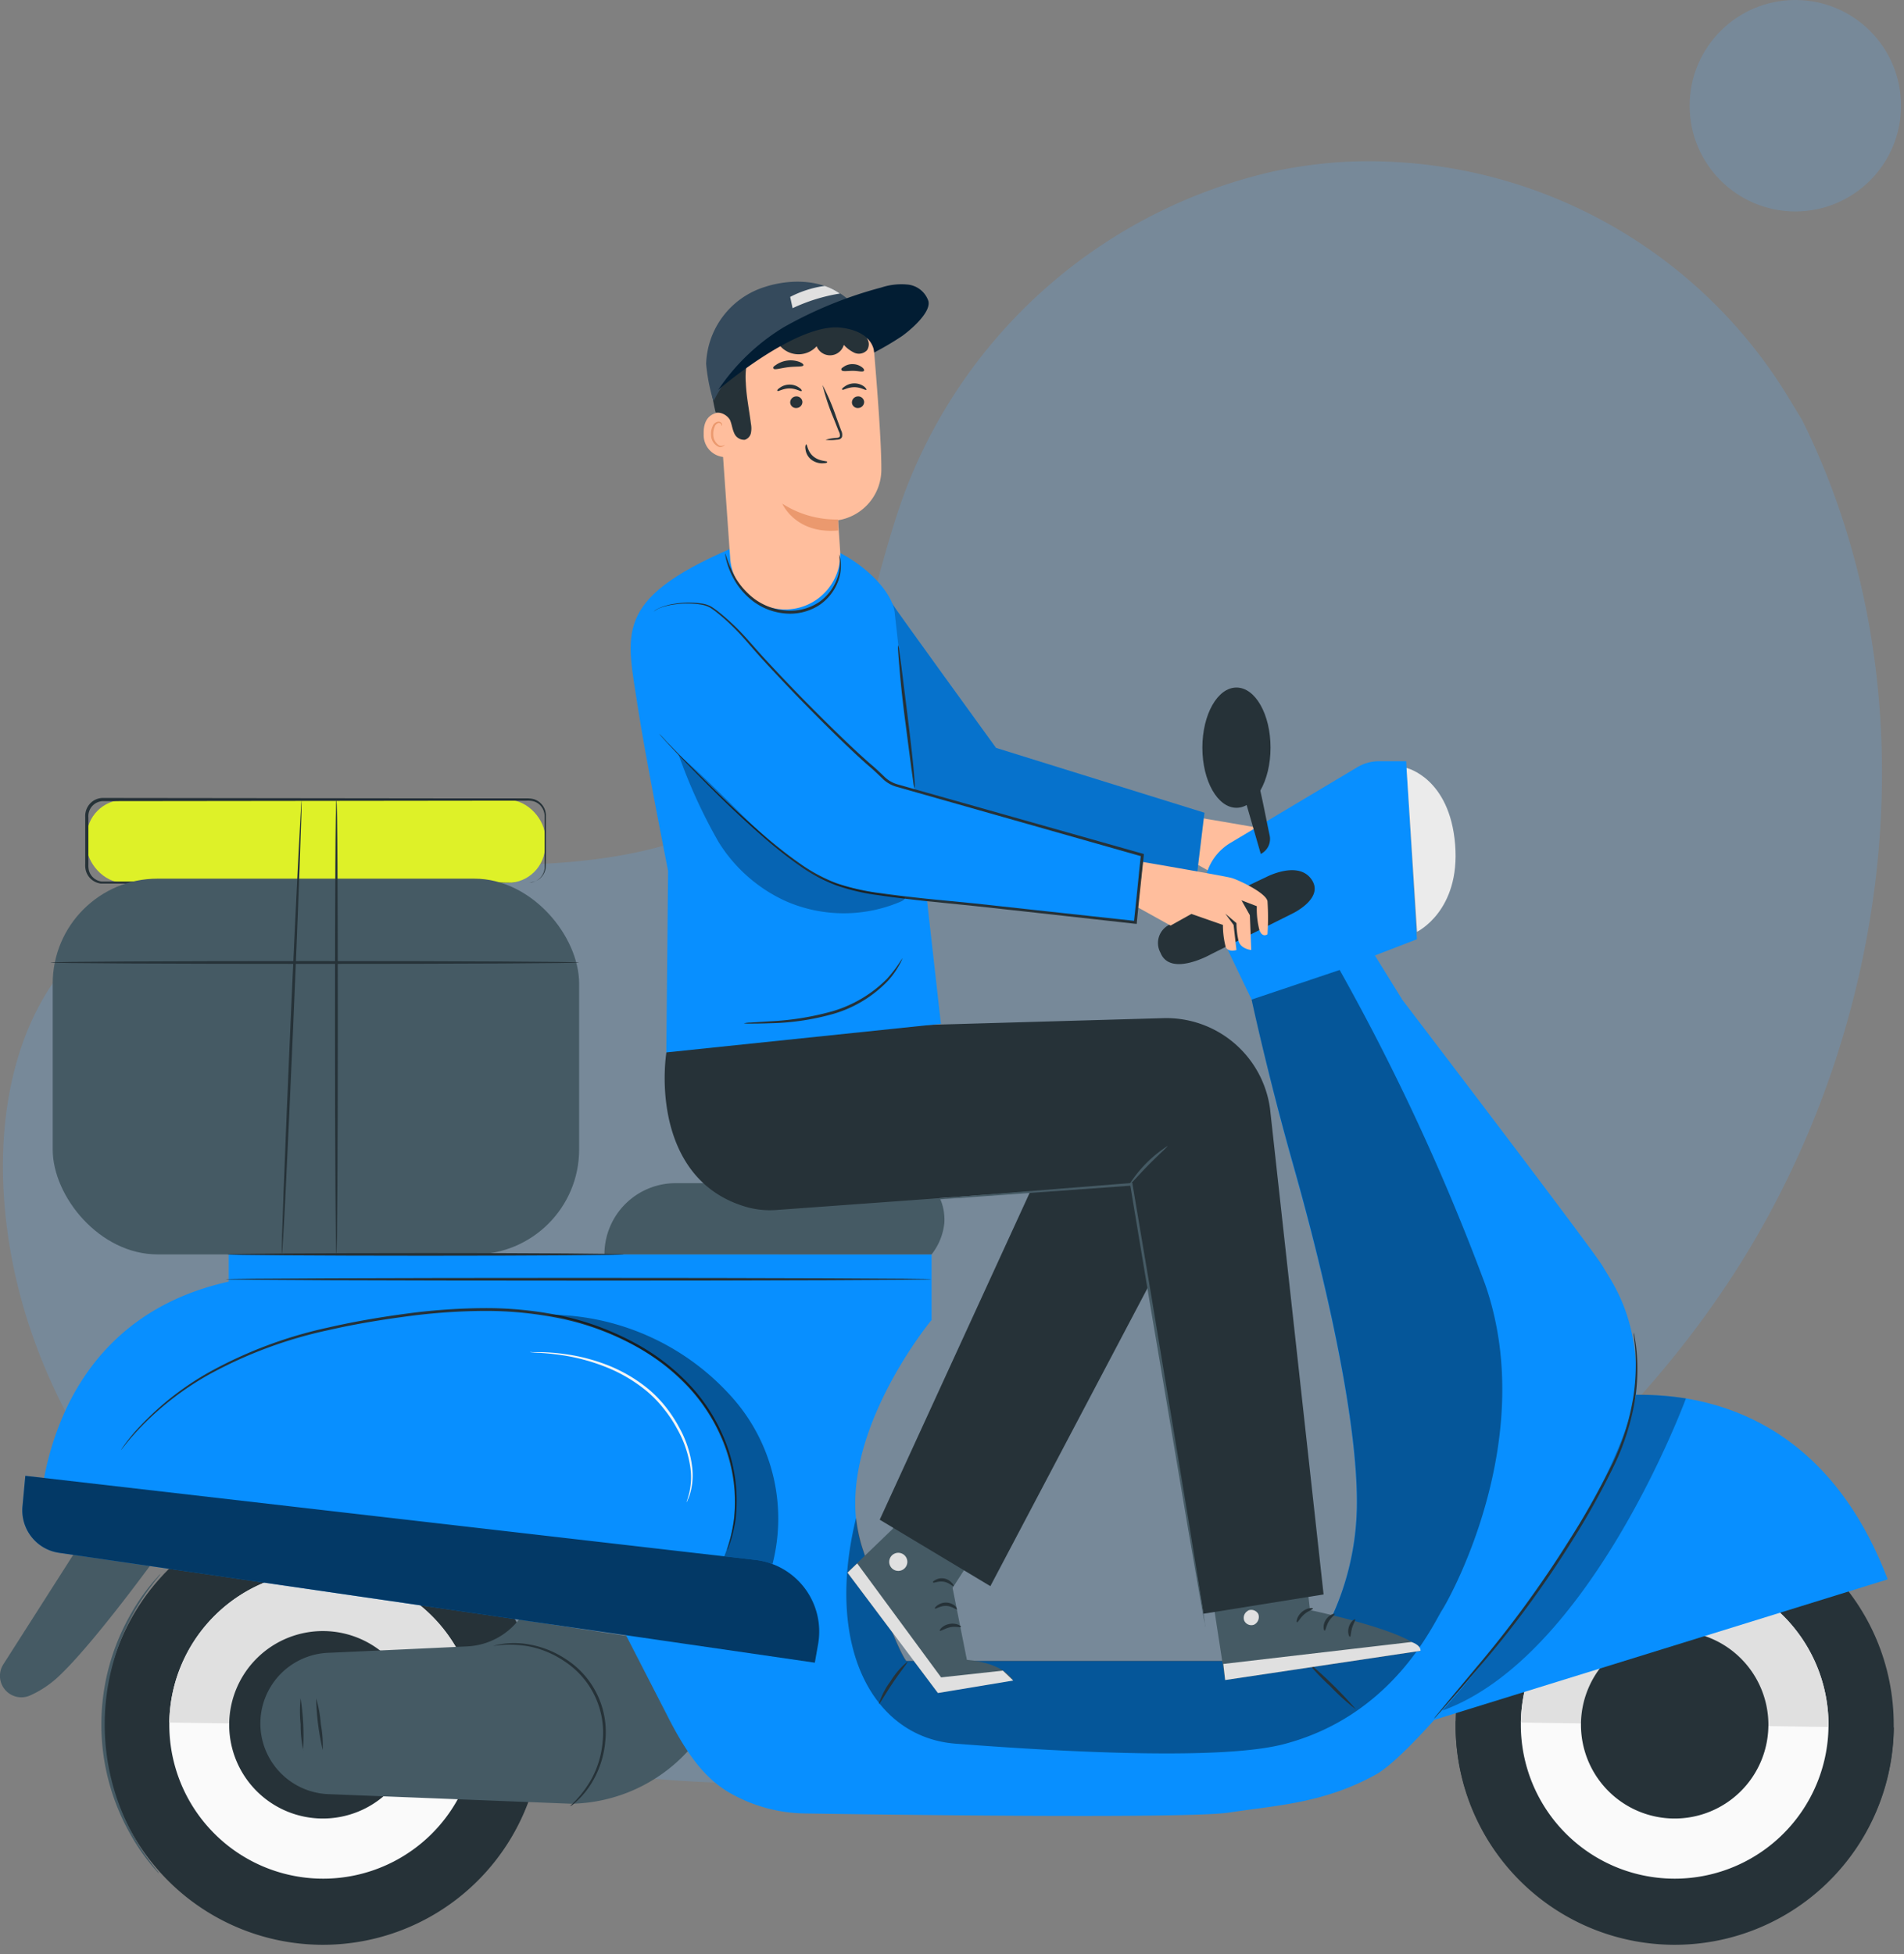<svg xmlns="http://www.w3.org/2000/svg" width="155.84" height="159.906" viewBox="0 0 155.84 159.906">
  <rect x="0" y="0" width="155.84" height="159.906" fill="#808080" stroke="none"/>
  <g id="Group_3994" data-name="Group 3994" transform="translate(-1193.08 -998.999)">
    <g id="Group_3891" data-name="Group 3891" transform="translate(1193.32 998.999)">
      <path id="Path_14868" data-name="Path 14868" d="M184.877,101.019l-.923-1.524A40.229,40.229,0,0,0,147.237,79.87a39.479,39.479,0,0,0-5.685.781,42.25,42.25,0,0,0-30.11,26.173c-2.865,7.687-3.664,16.54-9.1,22.643-7.071,7.926-19.076,8.184-29.632,7.855s-22.568-.049-29.606,7.915c-4.408,4.994-5.808,12.1-5.453,18.785.941,17.705,13.283,33.539,28.971,41.409s34.166,8.572,51.337,5.11c24.059-4.856,46.937-18.165,60.687-38.735S195.881,123.221,184.877,101.019Z" transform="translate(-37.599 -66.617)" fill="#58b3ff" opacity="0.2"/>
      <ellipse id="Ellipse_682" data-name="Ellipse 682" cx="8.651" cy="8.651" rx="8.651" ry="8.651" transform="translate(138.055)" fill="#58b3ff" opacity="0.2"/>
    </g>
    <g id="freepik--Character--inject-2" transform="translate(860.678 869.778)">
      <path id="Path_16680" data-name="Path 16680" d="M554.633,252.13s7.074,1.193,7.644,1.346,2.811,1.215,2.925,1.9a20.5,20.5,0,0,1,0,2.7s-.408.329-.658-.329a6.711,6.711,0,0,1-.215-1.96l-1.254-.482.684,1.215.114,2.846s-.877-.079-1.048-.759a6.716,6.716,0,0,1-.167-1.443l-.912-.772.684.925.228,2.048s-.667.219-.877-.237a7.056,7.056,0,0,1-.228-1.811l-2.579-.9-1.706.952-3.188-1.78Z" transform="translate(-124.462 -56.066)" fill="#ffbe9d"/>
      <path id="Path_16681" data-name="Path 16681" d="M494.357,212.26c.035.14,8.525,11.841,8.525,11.841l17.059,5.306-.776,6.407L498.26,231.6l-7.42-8.517Z" transform="translate(-88.956 -33.681)" fill="#088fff"/>
      <g id="Group_3987" data-name="Group 3987" transform="translate(401.884 178.579)" opacity="0.2">
        <path id="Path_16682" data-name="Path 16682" d="M494.357,212.26c.035.14,8.525,11.841,8.525,11.841l17.059,5.306-.776,6.407L498.26,231.6l-7.42-8.517Z" transform="translate(-490.84 -212.26)"/>
      </g>
      <rect id="Rectangle_2084" data-name="Rectangle 2084" width="37.531" height="6.793" rx="3.05" transform="translate(339.492 194.669)" fill="#def128"/>
      <path id="Path_16683" data-name="Path 16683" d="M384.622,255.546a1.189,1.189,0,0,0,.219-.031,1.316,1.316,0,0,0,1.07-1.153v-4.3a1.316,1.316,0,0,0-.439-.938,1.276,1.276,0,0,0-.5-.259,2.013,2.013,0,0,0-.592-.039H380.32l-30.527.035a1.228,1.228,0,0,0-.908.4,1.259,1.259,0,0,0-.316.943v3.837a1.832,1.832,0,0,0,.044.5,1.237,1.237,0,0,0,1.048.9h8.622l13.722.026,9.253.035,2.517.022h0l-2.517.022-9.253.035-13.722.026H349.6a1.5,1.5,0,0,1-.544-.175,1.451,1.451,0,0,1-.693-.877,1.779,1.779,0,0,1-.053-.561v-3.82a1.513,1.513,0,0,1,.382-1.1,1.439,1.439,0,0,1,1.074-.474l30.527.035h4.065a2.525,2.525,0,0,1,.627.053,1.385,1.385,0,0,1,.544.289,1.412,1.412,0,0,1,.487,1.031v2.859c0,.548,0,1.026-.022,1.456a1.386,1.386,0,0,1-.531.917,1.316,1.316,0,0,1-.605.25A.78.78,0,0,1,384.622,255.546Z" transform="translate(-8.932 -54.084)" fill="#263238"/>
      <circle id="Ellipse_720" data-name="Ellipse 720" cx="17.932" cy="17.932" r="17.932" transform="translate(450.698 253.302) rotate(-2.75)" fill="#263238"/>
      <path id="Path_16684" data-name="Path 16684" d="M604.078,420.84v.048a17.932,17.932,0,1,0,35.86.517s0-.031,0-.048Z" transform="translate(-152.532 -150.789)" fill="#263238"/>
      <path id="Path_16685" data-name="Path 16685" d="M616.248,405.235a12.591,12.591,0,1,0,12.77-12.406A12.591,12.591,0,0,0,616.248,405.235Z" transform="translate(-159.366 -135.061)" fill="#fafafa"/>
      <path id="Path_16686" data-name="Path 16686" d="M629.02,392.828a12.591,12.591,0,0,0-12.771,12.406l25.177.364a12.591,12.591,0,0,0-12.406-12.77Z" transform="translate(-159.368 -135.061)" fill="#e0e0e0"/>
      <path id="Path_16687" data-name="Path 16687" d="M627.469,411.605a7.67,7.67,0,1,0,7.78-7.556A7.67,7.67,0,0,0,627.469,411.605Z" transform="translate(-165.666 -141.361)" fill="#263238"/>
      <path id="Path_16688" data-name="Path 16688" d="M609.588,360.671s18.358-5.552,25.949,14.393l-38.417,11.9Z" transform="translate(-148.627 -116.608)" fill="#088fff"/>
      <circle id="Ellipse_721" data-name="Ellipse 721" cx="17.932" cy="17.932" r="17.932" transform="translate(340.062 253.304) rotate(-2.75)" fill="#263238"/>
      <path id="Path_16689" data-name="Path 16689" d="M351.788,420.84v.048a17.932,17.932,0,1,0,35.86.517v-.057Z" transform="translate(-10.883 -150.789)" fill="#263238"/>
      <path id="Path_16690" data-name="Path 16690" d="M364,405.235a12.591,12.591,0,1,0,12.77-12.406A12.591,12.591,0,0,0,364,405.235Z" transform="translate(-17.739 -135.061)" fill="#fafafa"/>
      <path id="Path_16691" data-name="Path 16691" d="M376.753,392.829A12.591,12.591,0,0,0,364,405.235l25.177.364a12.591,12.591,0,0,0-12.424-12.77Z" transform="translate(-17.741 -135.062)" fill="#e0e0e0"/>
      <path id="Path_16692" data-name="Path 16692" d="M375.179,411.605a7.67,7.67,0,1,0,7.78-7.556A7.67,7.67,0,0,0,375.179,411.605Z" transform="translate(-24.017 -141.361)" fill="#263238"/>
      <path id="Path_16693" data-name="Path 16693" d="M411.617,403.273c-.1.053-9.437-1.443-9.437-1.443h0a5.7,5.7,0,0,1-4.258,2.228c-4.035.193-7.977.373-11.4.526a5.789,5.789,0,0,0-5.526,6.021h0a5.793,5.793,0,0,0,5.556,5.543l19.879.785a13.264,13.264,0,0,0,9.648-4.412h0Z" transform="translate(-27.279 -140.116)" fill="#455a64"/>
      <path id="Path_16694" data-name="Path 16694" d="M339.57,326.223s-.851-17.476,15.573-21.116v-2.241h57.528v5.377s-8.442,10.17-5.7,18.612,3.618,9.306,3.618,9.306H443.33a22.365,22.365,0,0,0,4.135-12.406c.175-7.411-2.9-20.081-5.206-28.181-2.079-7.389-3.394-13.547-3.394-13.547l9.823-3.276s18.178,23.791,18.919,25.107,3.267,4.456,2.675,11.288-16.945,27.909-21.234,30.286-8.166,2.526-12.029,3.118c-3.35.517-28.137.175-34.623.075a12.718,12.718,0,0,1-6.4-1.776c-1.938-1.175-3.394-3.122-5-6.315l-3.434-6.683Z" transform="translate(-4.02 -71.012)" fill="#088fff"/>
      <path id="Path_16695" data-name="Path 16695" d="M339.953,384.26l-7.245,11.35a1.754,1.754,0,0,0,2.153,2.6,8.438,8.438,0,0,0,2.434-1.649C340.606,393.4,346.5,385.1,346.5,385.1Z" transform="translate(0 -130.251)" fill="#455a64"/>
      <path id="Path_16696" data-name="Path 16696" d="M404.587,363.586a.509.509,0,0,1,.044-.167l.145-.478a12.612,12.612,0,0,0,.382-1.873,13.218,13.218,0,0,0-1.123-6.85,14.35,14.35,0,0,0-2.671-4.013,17.515,17.515,0,0,0-4.385-3.359,22.2,22.2,0,0,0-5.745-2.14,30.26,30.26,0,0,0-6.578-.68,49.558,49.558,0,0,0-6.578.487c-2.123.285-4.157.636-6.078,1.074a35.995,35.995,0,0,0-9.758,3.609,24.147,24.147,0,0,0-5.574,4.258c-.579.6-1,1.092-1.272,1.43l-.311.39a.786.786,0,0,1-.114.127,14.742,14.742,0,0,1,1.631-2.009,23.68,23.68,0,0,1,5.561-4.337,35.68,35.68,0,0,1,9.793-3.675c1.921-.439,3.947-.8,6.091-1.092a49.9,49.9,0,0,1,6.631-.491,30.176,30.176,0,0,1,6.613.689,22.465,22.465,0,0,1,5.8,2.193,17.634,17.634,0,0,1,4.442,3.412,14.437,14.437,0,0,1,2.68,4.078,13.157,13.157,0,0,1,1.061,6.929,11.188,11.188,0,0,1-.439,1.873c-.07.2-.123.355-.167.474A.928.928,0,0,1,404.587,363.586Z" transform="translate(-12.671 -107.534)" fill="#263238"/>
      <path id="Path_16697" data-name="Path 16697" d="M444.126,364.275c-.026,0,.092-.276.215-.776a5.675,5.675,0,0,0,.066-2.193,9.012,9.012,0,0,0-1.07-3.044,10.4,10.4,0,0,0-1.061-1.6,9.623,9.623,0,0,0-1.425-1.478,12.449,12.449,0,0,0-3.421-2,16.093,16.093,0,0,0-3.14-.877,20.543,20.543,0,0,0-2.193-.25,6.443,6.443,0,0,1-.807-.061.7.7,0,0,1,.211,0h.6a16.382,16.382,0,0,1,2.193.18,15.167,15.167,0,0,1,3.193.82,12.5,12.5,0,0,1,3.508,2.022,10.048,10.048,0,0,1,1.456,1.513,10.967,10.967,0,0,1,1.066,1.636,8.727,8.727,0,0,1,1.044,3.122,5.4,5.4,0,0,1-.136,2.219,3.156,3.156,0,0,1-.21.566A.771.771,0,0,1,444.126,364.275Z" transform="translate(-55.521 -112.134)" fill="#f5f5f5"/>
      <g id="Group_3988" data-name="Group 3988" transform="translate(377.339 236.8)" opacity="0.4">
        <path id="Path_16698" data-name="Path 16698" d="M434.87,345.038a23.041,23.041,0,0,1,8.661,3.508,15.309,15.309,0,0,1,5.8,7.21,12.645,12.645,0,0,1-.232,9.319l4.065.338a14.927,14.927,0,0,0-3.408-13.74,20.173,20.173,0,0,0-14.889-6.653" transform="translate(-434.87 -345.02)"/>
      </g>
      <rect id="Rectangle_2085" data-name="Rectangle 2085" width="43.087" height="30.746" rx="8.58" transform="translate(336.716 201.12)" fill="#455a64"/>
      <path id="Path_16699" data-name="Path 16699" d="M385.091,279.154c0,.066-9.687.114-21.633.114s-21.638-.048-21.638-.114,9.683-.114,21.638-.114S385.091,279.093,385.091,279.154Z" transform="translate(-5.288 -71.175)" fill="#263238"/>
      <path id="Path_16700" data-name="Path 16700" d="M432.266,338.264c0,.061-12.933.114-28.878.114s-28.878-.053-28.878-.114,12.928-.114,28.878-.114S432.266,338.2,432.266,338.264Z" transform="translate(-23.642 -104.363)" fill="#263238"/>
      <path id="Path_16701" data-name="Path 16701" d="M471.988,326.308a4.973,4.973,0,0,0,1.044-2.579c.088-1.443-.57-3.25-2.127-3.25H451.038a5.828,5.828,0,0,0-5.828,5.828Z" transform="translate(-63.336 -94.442)" fill="#455a64"/>
      <path id="Path_16702" data-name="Path 16702" d="M561.049,261.258l-3.456-7.205a4.385,4.385,0,0,1,1.754-5.635l10.332-6.162a3.464,3.464,0,0,1,1.785-.5H573.7l.877,14.564-3.438,1.329,2.193,3.543Z" transform="translate(-126.203 -50.244)" fill="#088fff"/>
      <path id="Path_16703" data-name="Path 16703" d="M594.91,243s3.535.811,3.978,6.258-3.118,7.148-3.118,7.148Z" transform="translate(-147.386 -50.94)" fill="#ebebeb"/>
      <path id="Path_16704" data-name="Path 16704" d="M557.419,262.636s-7.144,3.386-8.017,3.947a1.664,1.664,0,0,0-.649,2.25c.807,2.022,4.149.118,4.149.118l6.653-3.324s2.557-1.206,1.609-2.719C560.107,261.215,557.419,262.636,557.419,262.636Z" transform="translate(-121.368 -61.652)" fill="#263238"/>
      <path id="Path_16705" data-name="Path 16705" d="M545.168,260.54s6.714,1.149,7.284,1.316,2.807,1.215,2.921,1.9a20.5,20.5,0,0,1,0,2.7s-.4.329-.658-.329a6.914,6.914,0,0,1-.215-1.965l-1.254-.482.684,1.215.114,2.851s-.877-.079-1.044-.763a6.653,6.653,0,0,1-.167-1.438l-.917-.776.684.925.232,2.052s-.667.215-.877-.241a7.042,7.042,0,0,1-.228-1.811l-2.579-.9-1.706.952-2.684-1.491Z" transform="translate(-119.229 -60.788)" fill="#ffbe9d"/>
      <path id="Path_16706" data-name="Path 16706" d="M562.388,232.92c0,2.719-1.25,4.92-2.789,4.92s-2.789-2.193-2.789-4.92S558.055,228,559.6,228,562.388,230.193,562.388,232.92Z" transform="translate(-125.995 -42.519)" fill="#263238"/>
      <path id="Path_16707" data-name="Path 16707" d="M564.21,245.675l1.535,5.315a1.377,1.377,0,0,0,.715-1.57c-.386-1.82-.605-3.114-1.026-4.71-.053-.158-1.224.965-1.224.965" transform="translate(-130.15 -51.892)" fill="#263238"/>
      <g id="Group_3989" data-name="Group 3989" transform="translate(401.673 208.593)" opacity="0.4">
        <path id="Path_16708" data-name="Path 16708" d="M492.393,330.2c-.149-.439-.307-.877-.439-1.346s-.3-.877-.412-1.316a14.126,14.126,0,0,1-.386-2c-2.587,10.525,1.364,17.95,8.144,18.472,9.911.763,21.993,1.316,26.878.035,8.907-2.337,12.174-9.766,12.955-10.99s7.863-14.174,3.508-26.642A182.841,182.841,0,0,0,530.735,280.7l-7.205,2.421s1.316,6.14,3.408,13.525c2.3,8.1,5.381,20.77,5.206,28.181a22.366,22.366,0,0,1-4.135,12.406H495.27s-.7-.7-2.864-7.017" transform="translate(-490.357 -280.7)"/>
      </g>
      <path id="Path_16709" data-name="Path 16709" d="M336.58,377.58l.232-2.5,59.765,6.885a5.9,5.9,0,0,1,5.122,6.894l-.267,1.513L339.6,381.386A3.508,3.508,0,0,1,336.58,377.58Z" transform="translate(-2.337 -125.097)" fill="#088fff"/>
      <g id="Group_3990" data-name="Group 3990" transform="translate(334.227 249.983)" opacity="0.6">
        <path id="Path_16710" data-name="Path 16710" d="M336.58,377.58l.232-2.5,59.765,6.885a5.9,5.9,0,0,1,5.122,6.894l-.267,1.513L339.6,381.386A3.508,3.508,0,0,1,336.58,377.58Z" transform="translate(-336.564 -375.08)"/>
      </g>
      <g id="Group_3991" data-name="Group 3991" transform="translate(450.449 243.351)" opacity="0.3">
        <path id="Path_16711" data-name="Path 16711" d="M601.58,385.807s13.156-14.472,15.871-25.848a25.578,25.578,0,0,1,4.074.3S613.745,381.413,601.58,385.807Z" transform="translate(-601.58 -359.959)"/>
      </g>
      <path id="Path_16712" data-name="Path 16712" d="M616.388,348.34a2.116,2.116,0,0,1,.07.364c.035.241.105.6.149,1.057a16.118,16.118,0,0,1-.1,3.947,19.935,19.935,0,0,1-1.754,5.561,63.01,63.01,0,0,1-3.482,6.227,83.147,83.147,0,0,1-7.7,10.411c-1.07,1.267-1.956,2.276-2.57,2.969l-.71.794a3.067,3.067,0,0,1-.259.267,1.956,1.956,0,0,1,.224-.294l.68-.824,2.513-3.013a90.418,90.418,0,0,0,7.631-10.429,66.823,66.823,0,0,0,3.508-6.2,20.352,20.352,0,0,0,1.754-5.5,17.544,17.544,0,0,0,.171-3.894c-.031-.46-.088-.816-.105-1.061a1.948,1.948,0,0,1-.018-.386Z" transform="translate(-150.261 -110.084)" fill="#263238"/>
      <path id="Path_16713" data-name="Path 16713" d="M580.277,413.579a17.573,17.573,0,0,1-2.109-1.9,18.039,18.039,0,0,1-1.947-2.066A35.156,35.156,0,0,1,580.277,413.579Z" transform="translate(-136.893 -144.484)" fill="#263238"/>
      <path id="Path_16714" data-name="Path 16714" d="M496.43,413.215a6.091,6.091,0,0,1,.969-1.873,6.17,6.17,0,0,1,1.381-1.592c.048.048-.553.767-1.193,1.719S496.491,413.241,496.43,413.215Z" transform="translate(-92.094 -144.563)" fill="#263238"/>
      <path id="Path_16715" data-name="Path 16715" d="M430.772,419.621a8.832,8.832,0,0,0,1.794-2.28,7.85,7.85,0,0,0,.877-3,6.977,6.977,0,0,0-3.149-6.578,7.836,7.836,0,0,0-2.886-1.206,8.818,8.818,0,0,0-2.9-.039.844.844,0,0,1,.193-.057,4.783,4.783,0,0,1,.579-.114,6.881,6.881,0,0,1,2.158.053,7.846,7.846,0,0,1,2.973,1.188,7.087,7.087,0,0,1,3.241,6.793,7.845,7.845,0,0,1-.947,3.07,6.8,6.8,0,0,1-1.316,1.71,4.5,4.5,0,0,1-.439.382.821.821,0,0,1-.18.083Z" transform="translate(-51.714 -142.615)" fill="#263238"/>
      <path id="Path_16716" data-name="Path 16716" d="M388.652,420.838a9.423,9.423,0,0,1-.215-2.105,9.959,9.959,0,0,1,0-2.123,19.683,19.683,0,0,1,.2,4.228Z" transform="translate(-31.429 -148.414)" fill="#263238"/>
      <path id="Path_16717" data-name="Path 16717" d="M391.949,420.836a20.3,20.3,0,0,1-.539-4.236,10.317,10.317,0,0,1,.382,2.105,10.208,10.208,0,0,1,.158,2.131Z" transform="translate(-33.13 -148.409)" fill="#263238"/>
      <path id="Path_16718" data-name="Path 16718" d="M407.3,333.624c0,.061-7.267.114-16.226.114s-16.226-.053-16.226-.114,7.267-.114,16.226-.114S407.3,333.558,407.3,333.624Z" transform="translate(-23.833 -101.758)" fill="#263238"/>
      <path id="Path_16719" data-name="Path 16719" d="M395.044,286.154c-.066,0-.114-8.332-.114-18.586s.031-18.568.114-18.568.114,8.332.114,18.59S395.105,286.154,395.044,286.154Z" transform="translate(-35.107 -54.309)" fill="#263238"/>
      <path id="Path_16720" data-name="Path 16720" d="M384.99,286.095c-.061,0,.25-8.332.7-18.577s.877-18.572.921-18.568-.246,8.332-.693,18.577S385.073,286.1,384.99,286.095Z" transform="translate(-29.521 -54.281)" fill="#263238"/>
      <path id="Path_16721" data-name="Path 16721" d="M356.043,417.941a1.422,1.422,0,0,1-.193-.2c-.114-.132-.3-.32-.509-.588a16.836,16.836,0,0,1-1.618-2.377,18.169,18.169,0,0,1,.075-18.191,16.517,16.517,0,0,1,1.636-2.364c.21-.267.4-.439.517-.588s.189-.2.193-.189a1.107,1.107,0,0,1-.158.219c-.105.145-.285.338-.482.614a18.772,18.772,0,0,0-.092,22.818c.193.276.368.474.474.618A1.3,1.3,0,0,1,356.043,417.941Z" transform="translate(-10.621 -135.41)" fill="#455a64"/>
      <path id="Path_16722" data-name="Path 16722" d="M497.046,373.11l-.136.254-2.649,4.96-3.7,3.561,7.4,9.85,6.162-1.022s-.689-1.408-3.785-1.68l-1.171-5.885,4.346-6.736" transform="translate(-88.798 -123.991)" fill="#455a64"/>
      <path id="Path_16723" data-name="Path 16723" d="M490.58,392.179l7.4,9.85,6.162-1.022-.846-.811-5.056.553-6.868-9.328Z" transform="translate(-88.81 -134.271)" fill="#e0e0e0"/>
      <path id="Path_16724" data-name="Path 16724" d="M509.528,402.933c-.035.07-.439-.075-.877.022s-.794.346-.851.294.219-.465.8-.566S509.577,402.876,509.528,402.933Z" transform="translate(-98.474 -140.583)" fill="#263238"/>
      <path id="Path_16725" data-name="Path 16725" d="M508.69,399.292c-.053.053-.39-.263-.877-.281s-.877.276-.917.219.031-.136.189-.263a1.188,1.188,0,0,1,.737-.228,1.154,1.154,0,0,1,.719.276A.486.486,0,0,1,508.69,399.292Z" transform="translate(-97.964 -138.381)" fill="#263238"/>
      <path id="Path_16726" data-name="Path 16726" d="M508.2,394.837c-.061.048-.333-.272-.785-.351s-.816.127-.877.061.039-.127.2-.219a1.083,1.083,0,0,1,1.316.237C508.2,394.706,508.229,394.82,508.2,394.837Z" transform="translate(-97.758 -135.834)" fill="#263238"/>
      <path id="Path_16727" data-name="Path 16727" d="M511.562,390.633c-.066.035-.3-.285-.724-.469s-.811-.158-.829-.232.439-.254.943,0S511.636,390.611,511.562,390.633Z" transform="translate(-99.718 -133.362)" fill="#263238"/>
      <path id="Path_16728" data-name="Path 16728" d="M512.737,385.585c-.031.022-.272-.189-.645-.557l-.632-.653a2.017,2.017,0,0,1-.368-.439.5.5,0,0,1-.026-.382.382.382,0,0,1,.338-.254,1.123,1.123,0,0,1,.627.2,2.309,2.309,0,0,1,.439.364,2.135,2.135,0,0,1,.469.838,1.153,1.153,0,0,1,0,.877,6.581,6.581,0,0,0-.184-.8,2.193,2.193,0,0,0-.469-.724,2.006,2.006,0,0,0-.4-.307,1.021,1.021,0,0,0-.465-.162.114.114,0,0,0-.105.075.237.237,0,0,0,0,.18,1.937,1.937,0,0,0,.307.386l.6.7A2.629,2.629,0,0,1,512.737,385.585Z" transform="translate(-100.297 -129.712)" fill="#263238"/>
      <path id="Path_16729" data-name="Path 16729" d="M515.384,386.981c-.031,0-.061-.325.211-.75a1.561,1.561,0,0,1,1.754-.636.3.3,0,0,1,.131.206.368.368,0,0,1-.044.206.876.876,0,0,1-.189.232,2.93,2.93,0,0,1-.395.32,2.731,2.731,0,0,1-.772.36,1.263,1.263,0,0,1-.772.057c0-.044.285-.07.711-.241a3.069,3.069,0,0,0,.688-.382,2.794,2.794,0,0,0,.351-.307.7.7,0,0,0,.136-.162c.022-.061,0-.044,0-.057a.487.487,0,0,0-.189-.039,1.368,1.368,0,0,0-.232,0,1.535,1.535,0,0,0-.439.105,1.5,1.5,0,0,0-.61.439A5.455,5.455,0,0,0,515.384,386.981Z" transform="translate(-102.694 -130.963)" fill="#263238"/>
      <path id="Path_16730" data-name="Path 16730" d="M499.835,390.068a.741.741,0,1,1-.851-.61.741.741,0,0,1,.851.61Z" transform="translate(-93.179 -133.165)" fill="#e0e0e0"/>
      <path id="Path_16731" data-name="Path 16731" d="M556.55,382.417l1.978,12.841,15.994-2.377c-.325-1.513-9.052-3.35-9.052-3.35l-.93-8.28Z" transform="translate(-125.849 -128.561)" fill="#455a64"/>
      <path id="Path_16732" data-name="Path 16732" d="M564.9,400.153a.658.658,0,0,0-.342.811.64.64,0,0,0,.8.346.7.7,0,0,0,.355-.877.658.658,0,0,0-.877-.267" transform="translate(-130.322 -139.141)" fill="#e0e0e0"/>
      <path id="Path_16733" data-name="Path 16733" d="M560.869,409.209l-.149-1.316,15.389-1.794s.759.206.754.719Z" transform="translate(-128.19 -142.514)" fill="#e0e0e0"/>
      <path id="Path_16734" data-name="Path 16734" d="M575.743,399.8c0,.079-.373.171-.724.478s-.5.667-.579.649-.026-.491.4-.855S575.752,399.73,575.743,399.8Z" transform="translate(-135.876 -138.954)" fill="#263238"/>
      <path id="Path_16735" data-name="Path 16735" d="M580.337,400.844c.031.075-.289.254-.5.627s-.241.728-.32.737-.193-.439.083-.877S580.324,400.769,580.337,400.844Z" transform="translate(-138.69 -139.551)" fill="#263238"/>
      <path id="Path_16736" data-name="Path 16736" d="M584.174,403.283c-.07.031-.237-.346-.1-.8s.478-.684.522-.623-.149.325-.259.7S584.249,403.265,584.174,403.283Z" transform="translate(-141.273 -140.126)" fill="#263238"/>
      <path id="Path_16737" data-name="Path 16737" d="M574.377,395.373c0,.075-.395.022-.833.114s-.759.289-.811.228.241-.39.754-.5S574.408,395.3,574.377,395.373Z" transform="translate(-134.931 -136.387)" fill="#263238"/>
      <path id="Path_16738" data-name="Path 16738" d="M571.685,390.149a1.522,1.522,0,0,1-.8.114,3.672,3.672,0,0,1-.877-.132,3.76,3.76,0,0,1-.513-.162.876.876,0,0,1-.268-.154.333.333,0,0,1-.1-.408.439.439,0,0,1,.316-.232,1,1,0,0,1,.3,0,2.485,2.485,0,0,1,.526.1,2.908,2.908,0,0,1,.811.373c.439.289.592.561.566.583s-.25-.189-.667-.417a3.121,3.121,0,0,0-.776-.294,2.362,2.362,0,0,0-.482-.075c-.175,0-.32,0-.351.083s0,.039.031.088a.813.813,0,0,0,.2.11,4.716,4.716,0,0,0,.46.18,4.51,4.51,0,0,0,.82.18A5.655,5.655,0,0,1,571.685,390.149Z" transform="translate(-132.892 -133.005)" fill="#263238"/>
      <path id="Path_16739" data-name="Path 16739" d="M574.323,388.35a1.371,1.371,0,0,1-.329-.741,2.711,2.711,0,0,1,0-.877,2.989,2.989,0,0,1,.132-.517.666.666,0,0,1,.439-.478.381.381,0,0,1,.368.171,1.146,1.146,0,0,1,.127.285,1.785,1.785,0,0,1,.079.539,1.863,1.863,0,0,1-.219.877c-.25.439-.561.6-.57.574a3.306,3.306,0,0,0,.395-.658,1.83,1.83,0,0,0,.14-.789,1.549,1.549,0,0,0-.083-.46c-.048-.167-.132-.294-.193-.268a.573.573,0,0,0-.241.3,2.666,2.666,0,0,0-.136.465,2.962,2.962,0,0,0-.035.82C574.236,388.043,574.363,388.332,574.323,388.35Z" transform="translate(-135.623 -131.078)" fill="#263238"/>
      <path id="Path_16740" data-name="Path 16740" d="M510.3,314.316,496.59,344.2l9.056,5.438,18.963-35.956" transform="translate(-92.184 -90.624)" fill="#263238"/>
      <path id="Path_16741" data-name="Path 16741" d="M510.387,336.842l-9.837,1.579-5.89-35.145-29.1,2.109a7.089,7.089,0,0,1-2.289-.215c-8.17-2.241-7.065-12.661-6.276-14.332l40.263-1.153A8.569,8.569,0,0,1,506,297.066Z" transform="translate(-69.651 -77.15)" fill="#263238"/>
      <path id="Path_16742" data-name="Path 16742" d="M453.022,242.287l.145-14.858s-1.917-9.648-2.487-13.459c-.877-5.894-2.088-8.7,7.569-12.884l2.114-.816,3.267.044c3.894.294,8,3.815,8.1,6.14l3.767,33.492Z" transform="translate(-66.083 -26.949)" fill="#088fff"/>
      <path id="Path_16743" data-name="Path 16743" d="M455.244,210s-2.728,5.868-2.193,11.214l10.161,9.753c2.276,2.535,5.127,3.614,8.771,3.833l21.024,2.3.583-5.5L473.6,225.932c-.8-.149-1.2-.978-1.807-1.513L455.244,210" transform="translate(-67.7 -32.412)" fill="#088fff"/>
      <path id="Path_16744" data-name="Path 16744" d="M454.39,212.9a1.438,1.438,0,0,1,.4-.272,5.011,5.011,0,0,1,1.36-.382,7.017,7.017,0,0,1,2.272,0,2.355,2.355,0,0,1,.667.228,6.706,6.706,0,0,1,.618.439c.4.316.811.68,1.228,1.074.842.785,1.64,1.78,2.574,2.789s1.956,2.092,3.07,3.228,2.311,2.324,3.592,3.552c.645.614,1.316,1.237,2.013,1.846.355.289.706.632,1.044.952a2.526,2.526,0,0,0,1.162.684h0L494.42,232.7l.092.026v.1c-.039.39-.088.807-.132,1.232-.153,1.46-.307,2.908-.439,4.267v.114h-.114l-8.911-.991-4.21-.46-4.03-.408c-1.316-.145-2.583-.294-3.815-.474a17.177,17.177,0,0,1-3.535-.82,13.016,13.016,0,0,1-2.973-1.6c-.877-.618-1.7-1.263-2.46-1.9-3-2.561-5.21-4.855-6.74-6.416-.759-.785-1.342-1.4-1.732-1.824l-.439-.482-.145-.171s.057.048.162.154.259.268.439.469l1.754,1.8c1.548,1.539,3.771,3.815,6.78,6.355.759.627,1.57,1.267,2.451,1.877a13.114,13.114,0,0,0,2.947,1.57,17.159,17.159,0,0,0,3.508.8c1.232.175,2.5.325,3.811.465l4.03.395,4.21.46,8.9.969-.127.1c.145-1.359.3-2.807.439-4.271.048-.439.092-.842.132-1.232l.083.123-20-5.679h0a2.666,2.666,0,0,1-1.281-.741c-.355-.338-.675-.653-1.039-.956-.706-.614-1.368-1.241-2.013-1.855-1.281-1.232-2.473-2.43-3.583-3.57s-2.127-2.228-3.07-3.25-1.715-2.013-2.548-2.8a14.612,14.612,0,0,0-1.21-1.074,5.19,5.19,0,0,0-.605-.439,2.118,2.118,0,0,0-.636-.224,6.8,6.8,0,0,0-2.241-.035,5.065,5.065,0,0,0-1.355.346A3.068,3.068,0,0,0,454.39,212.9Z" transform="translate(-68.491 -33.625)" fill="#263238"/>
      <path id="Path_16745" data-name="Path 16745" d="M466.329,161.891l1.017,14.472a4.508,4.508,0,0,0,4.5,4.188h0a4.508,4.508,0,0,0,4.5-4.8c-.092-1.377-.171-2.5-.171-2.5a4.2,4.2,0,0,0,3.543-4.048c.026-2.022-.324-6.609-.623-10.126a4.592,4.592,0,0,0-4.592-4.2h-2.118a6.473,6.473,0,0,0-6.056,7.021Z" transform="translate(-75.18 -1.459)" fill="#ffbe9d"/>
      <path id="Path_16746" data-name="Path 16746" d="M482.975,194.984a8.161,8.161,0,0,1-4.565-1.294s1.079,2.517,4.574,2.193Z" transform="translate(-81.977 -23.255)" fill="#eb996e"/>
      <path id="Path_16747" data-name="Path 16747" d="M492.4,174.131a.5.5,0,0,1-.482.5.474.474,0,0,1-.517-.439.5.5,0,0,1,.482-.509A.482.482,0,0,1,492.4,174.131Z" transform="translate(-89.27 -12.024)" fill="#263238"/>
      <path id="Path_16748" data-name="Path 16748" d="M491.55,171.776c-.066.066-.439-.215-.982-.215s-.93.272-.991.206.035-.149.211-.272a1.351,1.351,0,0,1,.789-.246,1.316,1.316,0,0,1,.781.254C491.506,171.627,491.576,171.745,491.55,171.776Z" transform="translate(-88.236 -10.656)" fill="#263238"/>
      <path id="Path_16749" data-name="Path 16749" d="M480.88,174.131a.5.5,0,0,1-.482.5.474.474,0,0,1-.517-.439.5.5,0,0,1,.482-.509A.482.482,0,0,1,480.88,174.131Z" transform="translate(-82.802 -12.024)" fill="#263238"/>
      <path id="Path_16750" data-name="Path 16750" d="M479.457,172.006c-.061.066-.439-.215-.982-.215s-.93.272-.987.206.031-.149.206-.272a1.35,1.35,0,0,1,.789-.246,1.316,1.316,0,0,1,.781.25C479.457,171.857,479.505,171.975,479.457,172.006Z" transform="translate(-81.449 -10.785)" fill="#263238"/>
      <path id="Path_16751" data-name="Path 16751" d="M486.17,176.042a3.586,3.586,0,0,1,.877-.158c.136,0,.267-.044.289-.136a.658.658,0,0,0-.092-.408l-.412-1.044a17.661,17.661,0,0,1-.912-2.737,18.615,18.615,0,0,1,1.131,2.653l.386,1.052a.793.793,0,0,1,.075.539.346.346,0,0,1-.228.2.969.969,0,0,1-.232.031A3.508,3.508,0,0,1,486.17,176.042Z" transform="translate(-86.193 -10.83)" fill="#263238"/>
      <path id="Path_16752" data-name="Path 16752" d="M482.78,182.63c.088,0,.088.579.588.991s1.123.351,1.127.439-.14.11-.4.118a1.456,1.456,0,0,1-.939-.329,1.263,1.263,0,0,1-.439-.833C482.675,182.792,482.741,182.626,482.78,182.63Z" transform="translate(-84.387 -17.045)" fill="#263238"/>
      <path id="Path_16753" data-name="Path 16753" d="M479.185,167.354c-.053.145-.588.079-1.219.153s-1.145.25-1.228.118.053-.2.259-.342a2.122,2.122,0,0,1,1.864-.206C479.093,167.17,479.212,167.284,479.185,167.354Z" transform="translate(-81.024 -8.242)" fill="#263238"/>
      <path id="Path_16754" data-name="Path 16754" d="M491.27,168.2c-.092.123-.465,0-.908,0s-.825.079-.912-.048.022-.184.189-.3a1.241,1.241,0,0,1,.741-.2,1.268,1.268,0,0,1,.724.246C491.262,168.012,491.314,168.135,491.27,168.2Z" transform="translate(-88.158 -8.633)" fill="#263238"/>
      <path id="Path_16755" data-name="Path 16755" d="M466.066,176.737c-.061-.026-2.408-.715-2.329,1.68a1.8,1.8,0,0,0,2.465,1.754C466.206,180.1,466.066,176.737,466.066,176.737Z" transform="translate(-73.738 -13.674)" fill="#ffbe9d"/>
      <path id="Path_16756" data-name="Path 16756" d="M466.2,180.274a.714.714,0,0,1-.11.066.438.438,0,0,1-.311,0,1.031,1.031,0,0,1-.5-.908,1.386,1.386,0,0,1,.1-.6.487.487,0,0,1,.3-.333.215.215,0,0,1,.25.11c.035.066.022.114.035.118s.048-.044.026-.14a.258.258,0,0,0-.1-.149.311.311,0,0,0-.232-.053.579.579,0,0,0-.439.386,1.391,1.391,0,0,0-.123.671,1.074,1.074,0,0,0,.64,1.013.439.439,0,0,0,.377-.075C466.2,180.331,466.2,180.279,466.2,180.274Z" transform="translate(-74.494 -14.659)" fill="#eb996e"/>
      <path id="Path_16757" data-name="Path 16757" d="M465.442,163.816a1.263,1.263,0,0,1,1.153.592c.153.342.189.728.342,1.07a.877.877,0,0,0,.877.566.737.737,0,0,0,.5-.548,1.987,1.987,0,0,0,0-.772c-.14-1.118-.373-2.223-.417-3.35a5.7,5.7,0,0,1,.706-3.254,3.131,3.131,0,0,1,2.8-1.574c.746.061,1.425.439,2.166.553a2.93,2.93,0,0,0,2.43-.811,4.863,4.863,0,0,1,.439-.329,1.355,1.355,0,0,0-.25-.737,7.078,7.078,0,0,0-10.63,2.421c-.833,1.816-.588,4.337-.127,6.175" transform="translate(-74.451 -0.836)" fill="#263238"/>
      <path id="Path_16758" data-name="Path 16758" d="M477.953,157.068s-9.183-2.956-13.156,4.991a14.816,14.816,0,0,1-.6-3.07,6.833,6.833,0,0,1,4.789-6.284C468.989,152.722,475.563,150.214,477.953,157.068Z" transform="translate(-73.998)" fill="#354a5c"/>
      <path id="Path_16759" data-name="Path 16759" d="M477.313,161.567a2,2,0,0,0,3.184.289,1.175,1.175,0,0,0,2.223-.114,2.723,2.723,0,0,0,.877.653.912.912,0,0,0,1.022-.215.877.877,0,0,0-.066-1.053,2.141,2.141,0,0,0-.93-.627,6.732,6.732,0,0,0-3.465-.526,4.679,4.679,0,0,0-3.039,1.653" transform="translate(-81.253 -4.302)" fill="#263238"/>
      <path id="Path_16761" data-name="Path 16761" d="M466.43,161.4a17.293,17.293,0,0,1,5.35-5.122,33.694,33.694,0,0,1,8.008-3.263A5.227,5.227,0,0,1,482,152.78a2,2,0,0,1,1.64,1.342c.228.908-1.381,2.307-2.14,2.855a24.212,24.212,0,0,1-2.3,1.359s.022-1.684-2.671-2.03C472.872,155.836,466.43,161.4,466.43,161.4Z" transform="translate(-75.251 -0.268)" fill="#021d33"/>
      <g id="Group_3993" data-name="Group 3993" transform="translate(387.947 190.972)" opacity="0.3">
        <path id="Path_16762" data-name="Path 16762" d="M459.06,240.52a43.008,43.008,0,0,0,3.276,7.161,12.63,12.63,0,0,0,5.486,4.824,11.845,11.845,0,0,0,9.109.167c.232-.1.689-.228.645-.478,0,0-.943-.11-1.237-.158-5.758-.956-6.385-1.658-9.144-3.85-1.719-1.355-5.53-5.464-8.135-7.666" transform="translate(-459.06 -240.52)"/>
      </g>
      <path id="Path_16763" data-name="Path 16763" d="M484.2,278.46a2.4,2.4,0,0,1-.241.535,6.689,6.689,0,0,1-.93,1.316,10.086,10.086,0,0,1-4.451,2.715,20.406,20.406,0,0,1-5.192.776c-.671.026-1.215.031-1.587.031a3.394,3.394,0,0,1-.583-.026,2.569,2.569,0,0,1,.579-.066l1.583-.1a22.721,22.721,0,0,0,5.135-.833,10.438,10.438,0,0,0,4.412-2.631,11.243,11.243,0,0,0,1.276-1.715Z" transform="translate(-77.934 -70.85)" fill="#263238"/>
      <path id="Path_16764" data-name="Path 16764" d="M527.229,356.733a.438.438,0,0,1-.035-.136,2.542,2.542,0,0,0-.079-.4c-.066-.368-.162-.877-.281-1.552-.241-1.368-.579-3.32-1-5.727-.82-4.85-1.952-11.529-3.2-18.906-.557-3.342-1.088-6.534-1.574-9.451l.114.092-12.591.908-3.614.246-.965.057h-.25l.25-.031.961-.088,3.609-.307,12.582-1h.1v.1c.491,2.916,1.031,6.109,1.592,9.446,1.224,7.381,2.329,14.064,3.136,18.919.386,2.412.7,4.385.925,5.736l.237,1.566c.026.167.044.3.057.4A.571.571,0,0,1,527.229,356.733Z" transform="translate(-96.159 -94.414)" fill="#455a64"/>
      <path id="Path_16765" data-name="Path 16765" d="M546.246,313.54c.039.053-.728.71-1.6,1.6s-1.517,1.662-1.57,1.618a10.448,10.448,0,0,1,3.166-3.215Z" transform="translate(-118.286 -90.545)" fill="#455a64"/>
      <path id="Path_16766" data-name="Path 16766" d="M477.084,203.052a.734.734,0,0,1,.053.145,2.055,2.055,0,0,1,.083.439,3.6,3.6,0,0,1-.21,1.6,4.088,4.088,0,0,1-1.447,1.895,4.385,4.385,0,0,1-2.811.754,5.078,5.078,0,0,1-2.732-1.026,5.8,5.8,0,0,1-1.552-1.811,6.262,6.262,0,0,1-.6-1.491,4.227,4.227,0,0,1-.088-.439.43.43,0,0,1,0-.154,9.952,9.952,0,0,0,.829,1.991,6.013,6.013,0,0,0,1.539,1.723,4.969,4.969,0,0,0,2.631.965,4.258,4.258,0,0,0,2.68-.7,4.043,4.043,0,0,0,1.412-1.78,3.724,3.724,0,0,0,.276-1.531C477.119,203.263,477.084,203.061,477.084,203.052Z" transform="translate(-76.007 -28.46)" fill="#263238"/>
      <path id="Path_16767" data-name="Path 16767" d="M501.366,231.827a1.836,1.836,0,0,1-.1-.439c-.048-.346-.105-.767-.175-1.254-.145-1.118-.333-2.557-.539-4.149s-.355-3.07-.439-4.157c-.048-.531-.079-.965-.1-1.263a1.728,1.728,0,0,1,0-.465,2.161,2.161,0,0,1,.092.439c.048.346.105.763.171,1.254.14,1.118.32,2.557.518,4.149s.368,3.07.474,4.153c.048.535.083.965.105,1.267a1.991,1.991,0,0,1-.013.465Z" transform="translate(-94.101 -38.083)" fill="#263238"/>
      <path id="Path_16768" data-name="Path 16768" d="M237.427,72.561a14.446,14.446,0,0,1,3.875-1.2,4.875,4.875,0,0,0-1.25-.625,8.716,8.716,0,0,0-2.823.9Z" transform="translate(159.848 81.88)" fill="#e0e0e0"/>
    </g>
  </g>
</svg>
